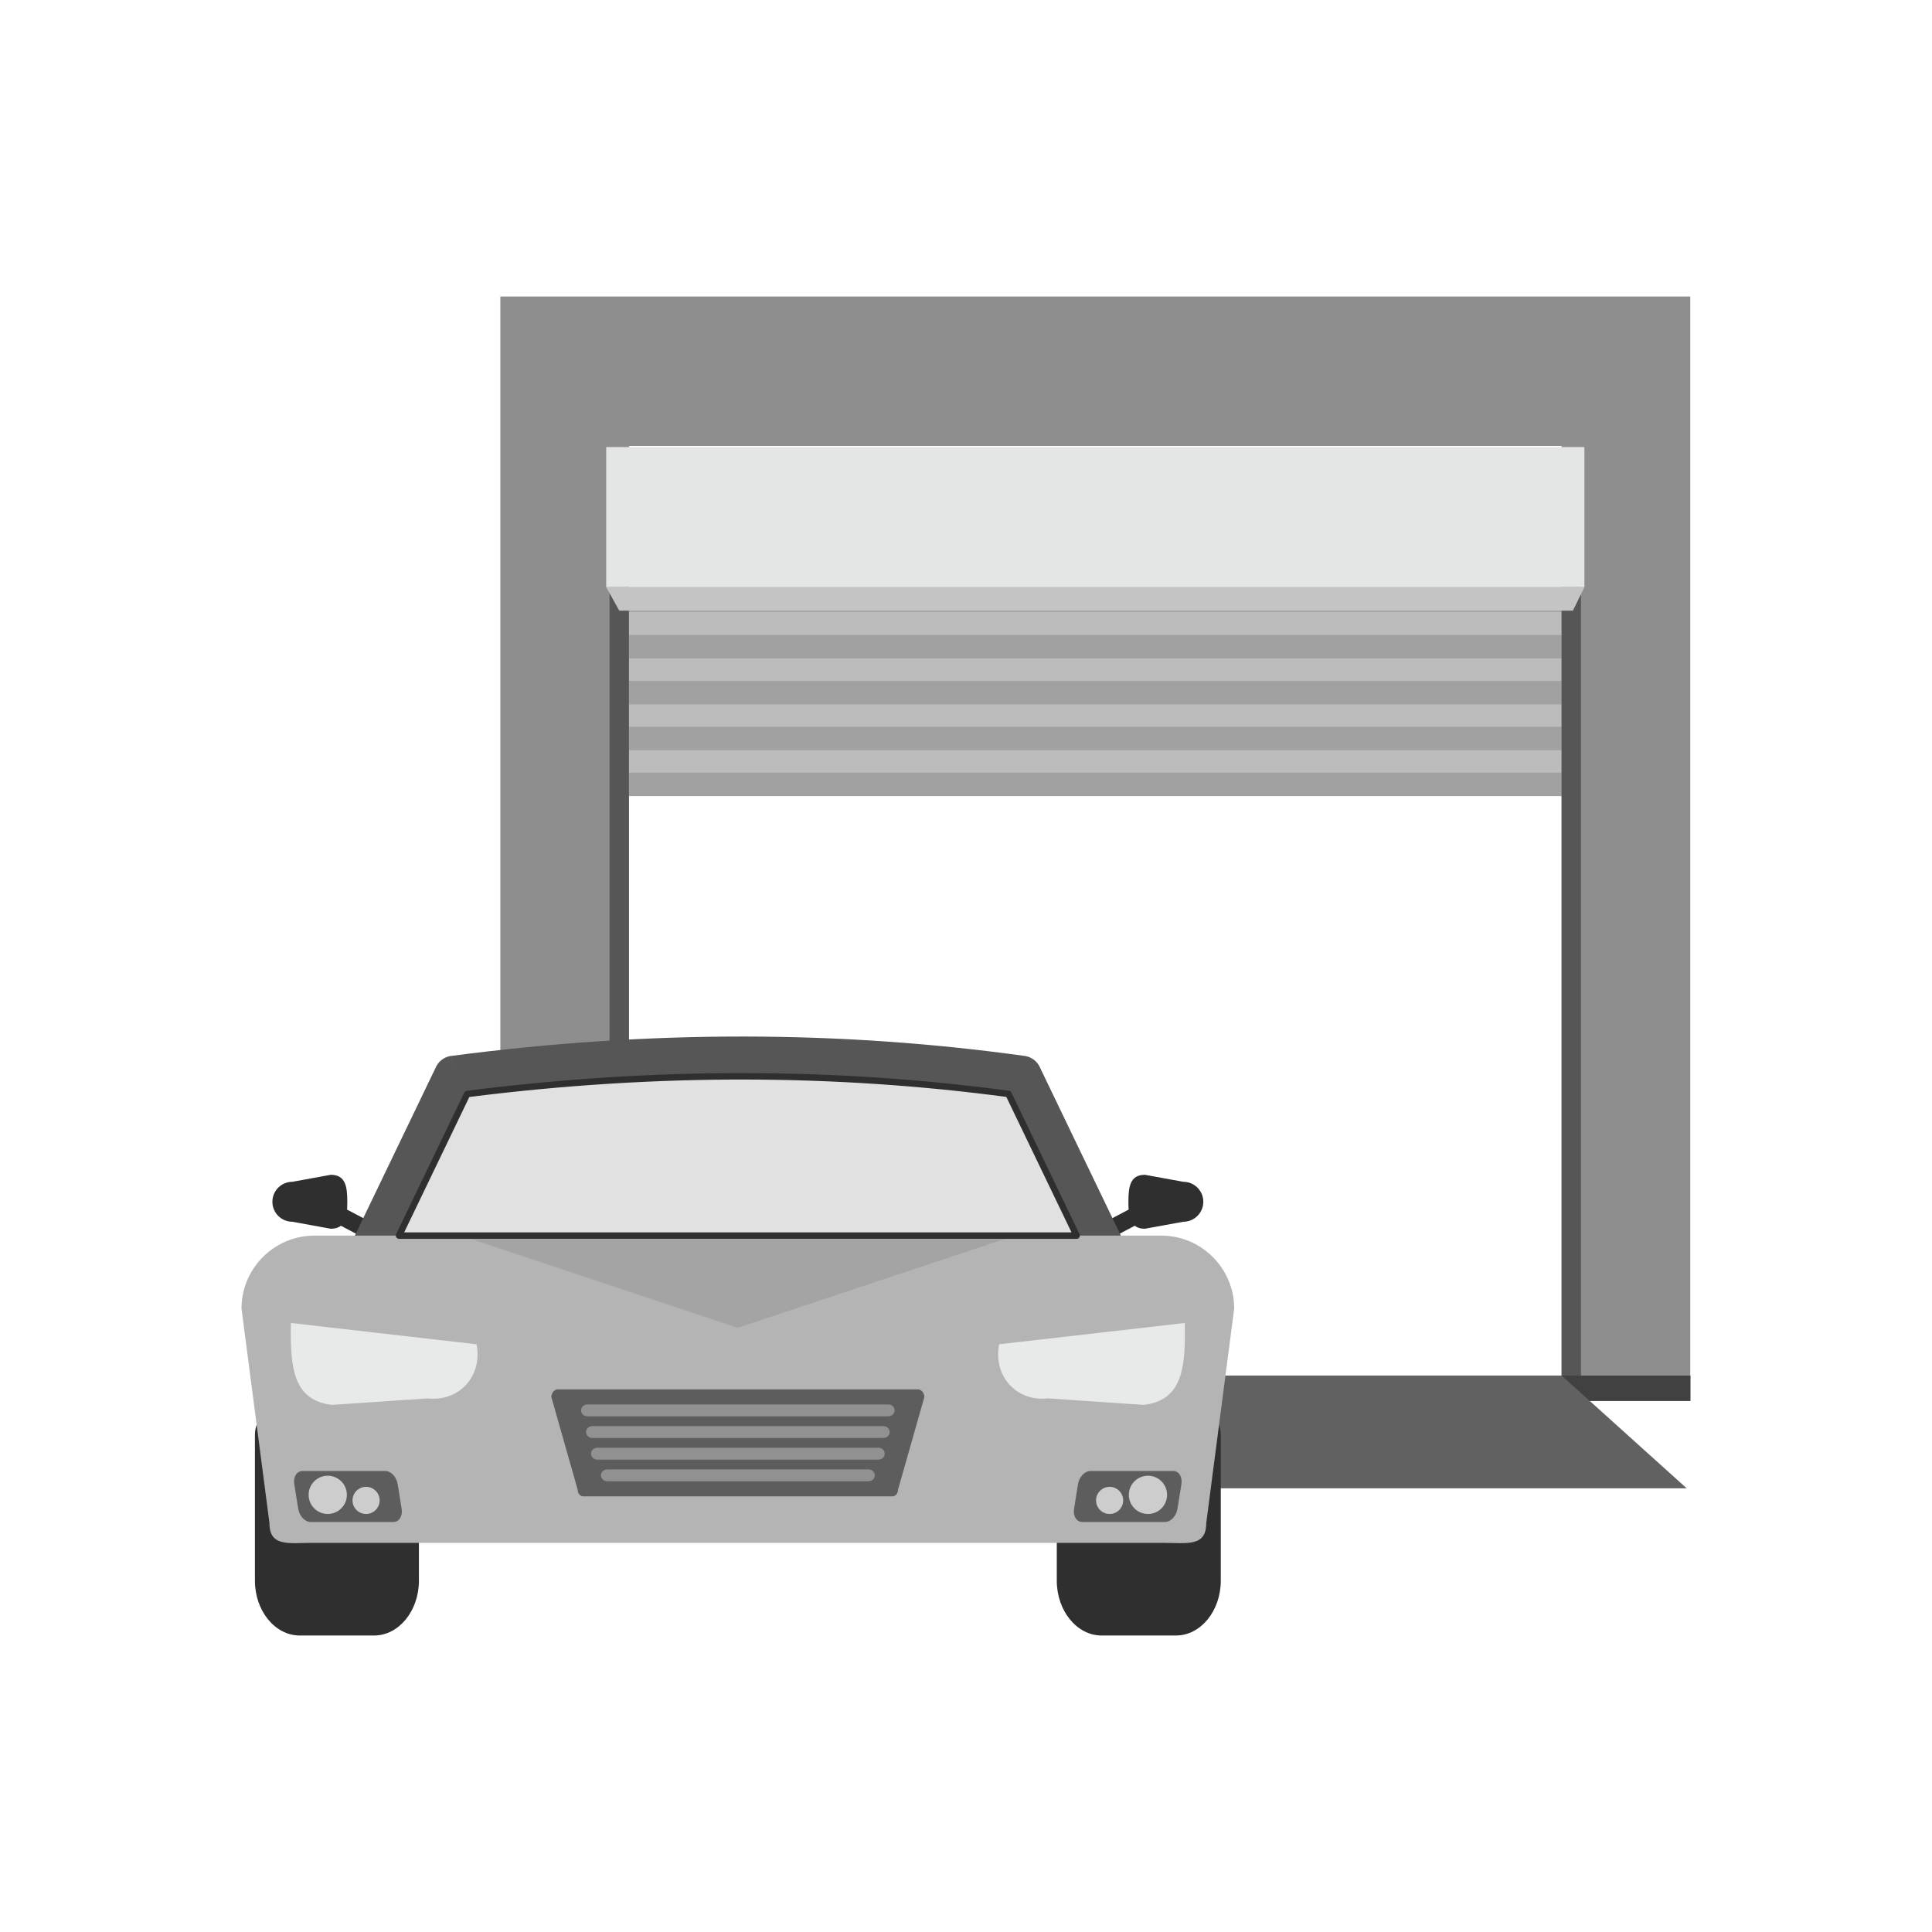 <?xml version="1.0" encoding="UTF-8"?>
<!DOCTYPE svg PUBLIC "-//W3C//DTD SVG 1.1//EN" "http://www.w3.org/Graphics/SVG/1.1/DTD/svg11.dtd">
<!-- Creator: CorelDRAW -->
<svg xmlns="http://www.w3.org/2000/svg" xml:space="preserve" width="2048px" height="2048px" style="shape-rendering:geometricPrecision; text-rendering:geometricPrecision; image-rendering:optimizeQuality; fill-rule:evenodd; clip-rule:evenodd"
viewBox="0 0 2048 2048"
 xmlns:xlink="http://www.w3.org/1999/xlink">
 <defs>
  <style type="text/css">
   <![CDATA[
    .fil17 {fill:none}
    .fil4 {fill:#414141}
    .fil3 {fill:#565656}
    .fil13 {fill:#5D5D5D}
    .fil5 {fill:#616161}
    .fil2 {fill:#8E8E8F}
    .fil0 {fill:#A1A1A1}
    .fil16 {fill:#A4A4A5}
    .fil10 {fill:#B4B4B5}
    .fil1 {fill:#BCBCBC}
    .fil7 {fill:#C4C4C4}
    .fil14 {fill:#CDCDCD}
    .fil12 {fill:#E1E1E2}
    .fil6 {fill:#E4E5E5}
    .fil8 {fill:#2F2F2F;fill-rule:nonzero}
    .fil9 {fill:#565656;fill-rule:nonzero}
    .fil15 {fill:#919191;fill-rule:nonzero}
    .fil11 {fill:#E8E9E9;fill-rule:nonzero}
   ]]>
  </style>
 </defs>
 <g id="Layer_x0020_1">
  <g id="_627946176">
   <polygon id="_627950784" class="fil0" points="659.823,649.394 1662.36,649.394 1662.59,624.488 659.563,624.488 "/>
   <polygon id="_627950712" class="fil1" points="659.823,673.601 1662.36,673.601 1662.59,648.695 659.563,648.695 "/>
   <polygon id="_627950400" class="fil1" points="659.823,722.229 1662.36,722.229 1662.59,697.323 659.563,697.323 "/>
   <polygon id="_627950256" class="fil1" points="659.823,770.858 1662.36,770.858 1662.59,745.952 659.563,745.952 "/>
   <polygon id="_627950376" class="fil1" points="659.823,819.487 1662.36,819.487 1662.59,794.58 659.563,794.58 "/>
   <polygon id="_627949968" class="fil0" points="659.823,698.023 1662.36,698.023 1662.59,673.117 659.563,673.117 "/>
   <polygon id="_627950304" class="fil0" points="659.823,746.651 1662.36,746.651 1662.59,721.745 659.563,721.745 "/>
   <polygon id="_627950040" class="fil0" points="659.823,795.279 1662.36,795.279 1662.59,770.373 659.563,770.373 "/>
   <polygon id="_627950664" class="fil0" points="659.823,843.908 1662.36,843.908 1662.59,819.002 659.563,819.002 "/>
   <polygon id="_627950016" class="fil1" points="659.823,624.973 1662.36,624.973 1662.59,600.067 659.563,600.067 "/>
   <polygon id="_627950616" class="fil2" points="530.393,314.305 1791.76,314.305 1791.76,1458.16 1655.36,1458.16 1655.36,472.709 666.797,472.709 666.797,1458.16 530.393,1458.16 "/>
   <rect id="_627950520" class="fil3" x="646.115" y="559.677" width="20.524" height="898.478"/>
   <rect id="_627949320" class="fil3" x="1655.36" y="559.677" width="20.524" height="898.478"/>
   <rect id="_627949272" class="fil4" x="530.151" y="1458.15" width="1261.85" height="26.983"/>
   <polygon id="_627949800" class="fil5" points="530.393,1577.68 1787.98,1577.68 1655.36,1458.16 646.114,1458.16 "/>
   <polygon id="_627949776" class="fil6" points="642.618,622.424 1679.54,622.424 1679.54,473.921 642.618,473.921 "/>
   <polygon id="_627949344" class="fil7" points="656.435,647.33 1667.33,647.33 1679.54,622.424 642.618,622.424 "/>
   <g>
    <g>
     <path id="_627949512" class="fil8" d="M1246.61 1733.7l-78.905 0c-13.075,0 -24.948,-6.53 -33.541,-17.05 -8.593,-10.519 -13.928,-25.054 -13.928,-41.06l0 -154.609c0,-14.311 9.477,-25.913 21.168,-25.913l131.506 0c11.689,0 21.167,11.602 21.167,25.913l0 154.609c0,16.006 -5.334,30.541 -13.928,41.06 -8.593,10.52 -20.465,17.05 -33.54,17.05z"/>
     <path id="_627949896" class="fil8" d="M396.598 1733.7l-78.905 0c-13.075,0 -24.947,-6.53 -33.54,-17.05 -8.594,-10.519 -13.928,-25.054 -13.928,-41.06l0 -154.609c0,-14.311 9.477,-25.913 21.167,-25.913l131.506 0c11.691,0 21.168,11.602 21.168,25.913l0 154.609c0,16.006 -5.335,30.541 -13.928,41.06 -8.593,10.52 -20.466,17.05 -33.541,17.05z"/>
    </g>
    <g>
     <path id="_627949608" class="fil8" d="M1213.66 1245.33c-15.795,0 -17.509,12.806 -17.509,28.598 0,15.794 1.714,28.598 17.509,28.598l40.735 -7.43c11.689,0 21.167,-9.478 21.167,-21.168 0,-11.689 -9.477,-21.168 -21.167,-21.168l-40.735 -7.43z"/>
     <path id="_627949104" class="fil8" d="M1211.53 1294.82c5.676,-2.987 10.277,-10.009 10.277,-15.684 0,-5.676 -4.6,-7.856 -10.277,-4.87l-38.892 20.466c-5.675,2.987 -10.277,10.009 -10.277,15.685 0,5.675 4.602,7.854 10.277,4.869l38.892 -20.466z"/>
     <path id="_627948528" class="fil8" d="M350.64 1245.33c15.794,0 17.509,12.806 17.509,28.598 0,15.794 -1.715,28.598 -17.509,28.598l-40.735 -7.43c-11.691,0 -21.168,-9.478 -21.168,-21.168 0,-11.689 9.477,-21.168 21.168,-21.168l40.735 -7.43z"/>
     <path id="_627948888" class="fil8" d="M352.768 1294.82c-5.675,-2.987 -10.277,-10.009 -10.277,-15.684 0,-5.676 4.602,-7.856 10.277,-4.87l38.892 20.466c5.676,2.987 10.277,10.009 10.277,15.685 0,5.675 -4.6,7.854 -10.277,4.869l-38.892 -20.466z"/>
    </g>
    <path id="_627948432" class="fil9" d="M1155.9 1340.14c5.068,10.502 17.693,14.907 28.195,9.839 10.502,-5.069 14.908,-17.693 9.839,-28.195l-91.768 -190.7 0.045 -0.022c-3.422,-7.111 -10.298,-11.44 -17.647,-11.943 -95.239,-13.185 -193.19,-20.153 -294.091,-20.342 -101.204,-0.189 -205.142,6.47 -312.034,20.545l2.728 20.919 -2.763 -20.986c-7.879,1.037 -14.171,6.283 -16.913,13.178l-91.121 189.352c-5.068,10.502 -0.663,23.126 9.84,28.195 10.502,5.068 23.126,0.664 28.195,-9.839l86.835 -180.448c101.167,-12.843 199.512,-18.926 295.233,-18.748 95.157,0.178 187.949,6.573 278.562,18.686l86.865 180.509z"/>
    <path id="_627948816" class="fil10" d="M1231.02 1309.8c21.273,0 40.596,8.688 54.592,22.684 13.996,13.995 22.684,33.321 22.684,54.592l-29.64 227.544c0,25.586 -20.862,20.858 -46.449,20.858l-900.126 0c-25.586,0 -46.448,4.728 -46.448,-20.858l-29.639 -227.544c0,-21.273 8.687,-40.597 22.683,-54.593 13.995,-13.996 33.32,-22.683 54.592,-22.683l897.751 0z"/>
    <g>
     <path id="_627948840" class="fil11" d="M308.379 1402.42c-0.093,3.423 -0.13,6.931 -0.13,10.505 0,39.374 4.274,71.786 43.65,76.302l101.556 -6.878c29.141,3.341 52.77,-17.575 52.77,-46.72 0,-3.602 -0.363,-7.163 -1.051,-10.641l-196.795 -22.569z"/>
     <path id="_627948120" class="fil11" d="M1255.92 1402.42c0.093,3.423 0.13,6.931 0.13,10.505 0,39.374 -4.274,71.786 -43.65,76.302l-101.556 -6.878c-29.141,3.341 -52.77,-17.575 -52.77,-46.72 0,-3.602 0.363,-7.163 1.051,-10.641l196.795 -22.569z"/>
    </g>
    <path id="_627948264" class="fil12" d="M423.004 1309.8l718.29 0 -72.262 -150.163c-90.613,-12.113 -183.405,-18.508 -278.561,-18.686 -95.722,-0.178 -194.067,5.906 -295.234,18.749l-72.233 150.101z"/>
    <path id="_627947808" class="fil8" d="M428.446 1306.37l707.406 0 -69.102 -143.597c-44.587,-5.921 -89.754,-10.456 -135.523,-13.547 -46.422,-3.135 -93.337,-4.779 -140.757,-4.867 -47.722,-0.089 -96.169,1.388 -145.361,4.491 -48.592,3.065 -97.786,7.714 -147.598,13.998l-69.066 143.523zm712.848 6.852l-718.29 0c-0.498,0.001 -1.005,-0.109 -1.485,-0.339 -1.704,-0.82 -2.421,-2.869 -1.602,-4.572l3.086 1.485 -3.078 -1.485 72.129 -149.886c0.446,-1.119 1.472,-1.968 2.751,-2.13l0.431 3.399 -0.428 -3.386c50.72,-6.438 100.671,-11.18 149.873,-14.284 49.201,-3.104 97.791,-4.58 145.789,-4.491 47.734,0.089 94.798,1.733 141.212,4.867 46.346,3.13 92.18,7.754 137.519,13.809 1.213,0.061 2.355,0.765 2.917,1.936l-0.007 0.004 72.157 149.947c0.286,0.501 0.451,1.081 0.451,1.698 0,1.892 -1.534,3.426 -3.426,3.426z"/>
    <path id="_627947784" class="fil13" d="M591.323 1472.81l381.653 0c3.769,0 6.85,3.696 6.85,8.213l-27.882 98.085c0,3.881 -2.648,7.055 -5.884,7.055l-327.821 0c-3.236,0 -5.884,-3.174 -5.884,-7.055l-27.882 -98.085c0,-4.518 3.082,-8.213 6.85,-8.213z"/>
    <g>
     <path id="_627947856" class="fil13" d="M320.634 1559.31l87.776 0c6.007,0 11.924,6.255 13.15,13.9l4.212 26.258c1.226,7.644 -2.687,13.899 -8.693,13.899l-87.776 0c-6.007,0 -11.926,-6.255 -13.152,-13.899l-4.211 -26.258c-1.226,-7.645 2.686,-13.9 8.693,-13.9z"/>
     <circle id="_627948192" class="fil14" cx="347.418" cy="1584.6" r="20.272"/>
     <circle id="_627947376" class="fil14" cx="388.059" cy="1590.49" r="14.383"/>
    </g>
    <g>
     <path id="_627947160" class="fil13" d="M1243.67 1559.31l-87.776 0c-6.007,0 -11.926,6.255 -13.152,13.9l-4.211 26.258c-1.226,7.644 2.686,13.899 8.693,13.899l87.776 0c6.006,0 11.924,-6.255 13.15,-13.899l4.212 -26.258c1.226,-7.645 -2.686,-13.9 -8.693,-13.9z"/>
     <circle id="_627946896" class="fil14" cx="1216.88" cy="1584.6" r="20.272"/>
     <circle id="_627947136" class="fil14" cx="1176.24" cy="1590.49" r="14.383"/>
    </g>
    <g>
     <path id="_627947616" class="fil15" d="M622.528 1488.77c-3.632,0 -6.576,2.819 -6.576,6.295 0,3.476 2.944,6.294 6.576,6.294l319.244 0c3.632,0 6.576,-2.818 6.576,-6.294 0,-3.476 -2.944,-6.295 -6.576,-6.295l-319.244 0z"/>
     <path id="_627947064" class="fil15" d="M627.789 1511.72c-3.633,0 -6.578,2.818 -6.578,6.294 0,3.477 2.944,6.295 6.578,6.295l308.72 0c3.633,0 6.578,-2.818 6.578,-6.295 0,-3.476 -2.944,-6.294 -6.578,-6.294l-308.72 0z"/>
     <path id="_627946920" class="fil15" d="M633.051 1534.67c-3.633,0 -6.578,2.818 -6.578,6.294 0,3.476 2.944,6.295 6.578,6.295l298.198 0c3.632,0 6.576,-2.819 6.576,-6.295 0,-3.476 -2.944,-6.294 -6.576,-6.294l-298.198 0z"/>
     <path id="_627946728" class="fil15" d="M643.573 1557.61c-3.632,0 -6.576,2.818 -6.576,6.294 0,3.476 2.944,6.295 6.576,6.295l277.154 0c3.632,0 6.576,-2.819 6.576,-6.295 0,-3.476 -2.944,-6.294 -6.576,-6.294l-277.154 0z"/>
    </g>
    <polygon id="_627946272" class="fil16" points="1065.39,1313.23 498.91,1313.23 782.15,1407.53 "/>
   </g>
  </g>
 </g>
 <rect class="fil17" width="2048" height="2048"/>
</svg>

